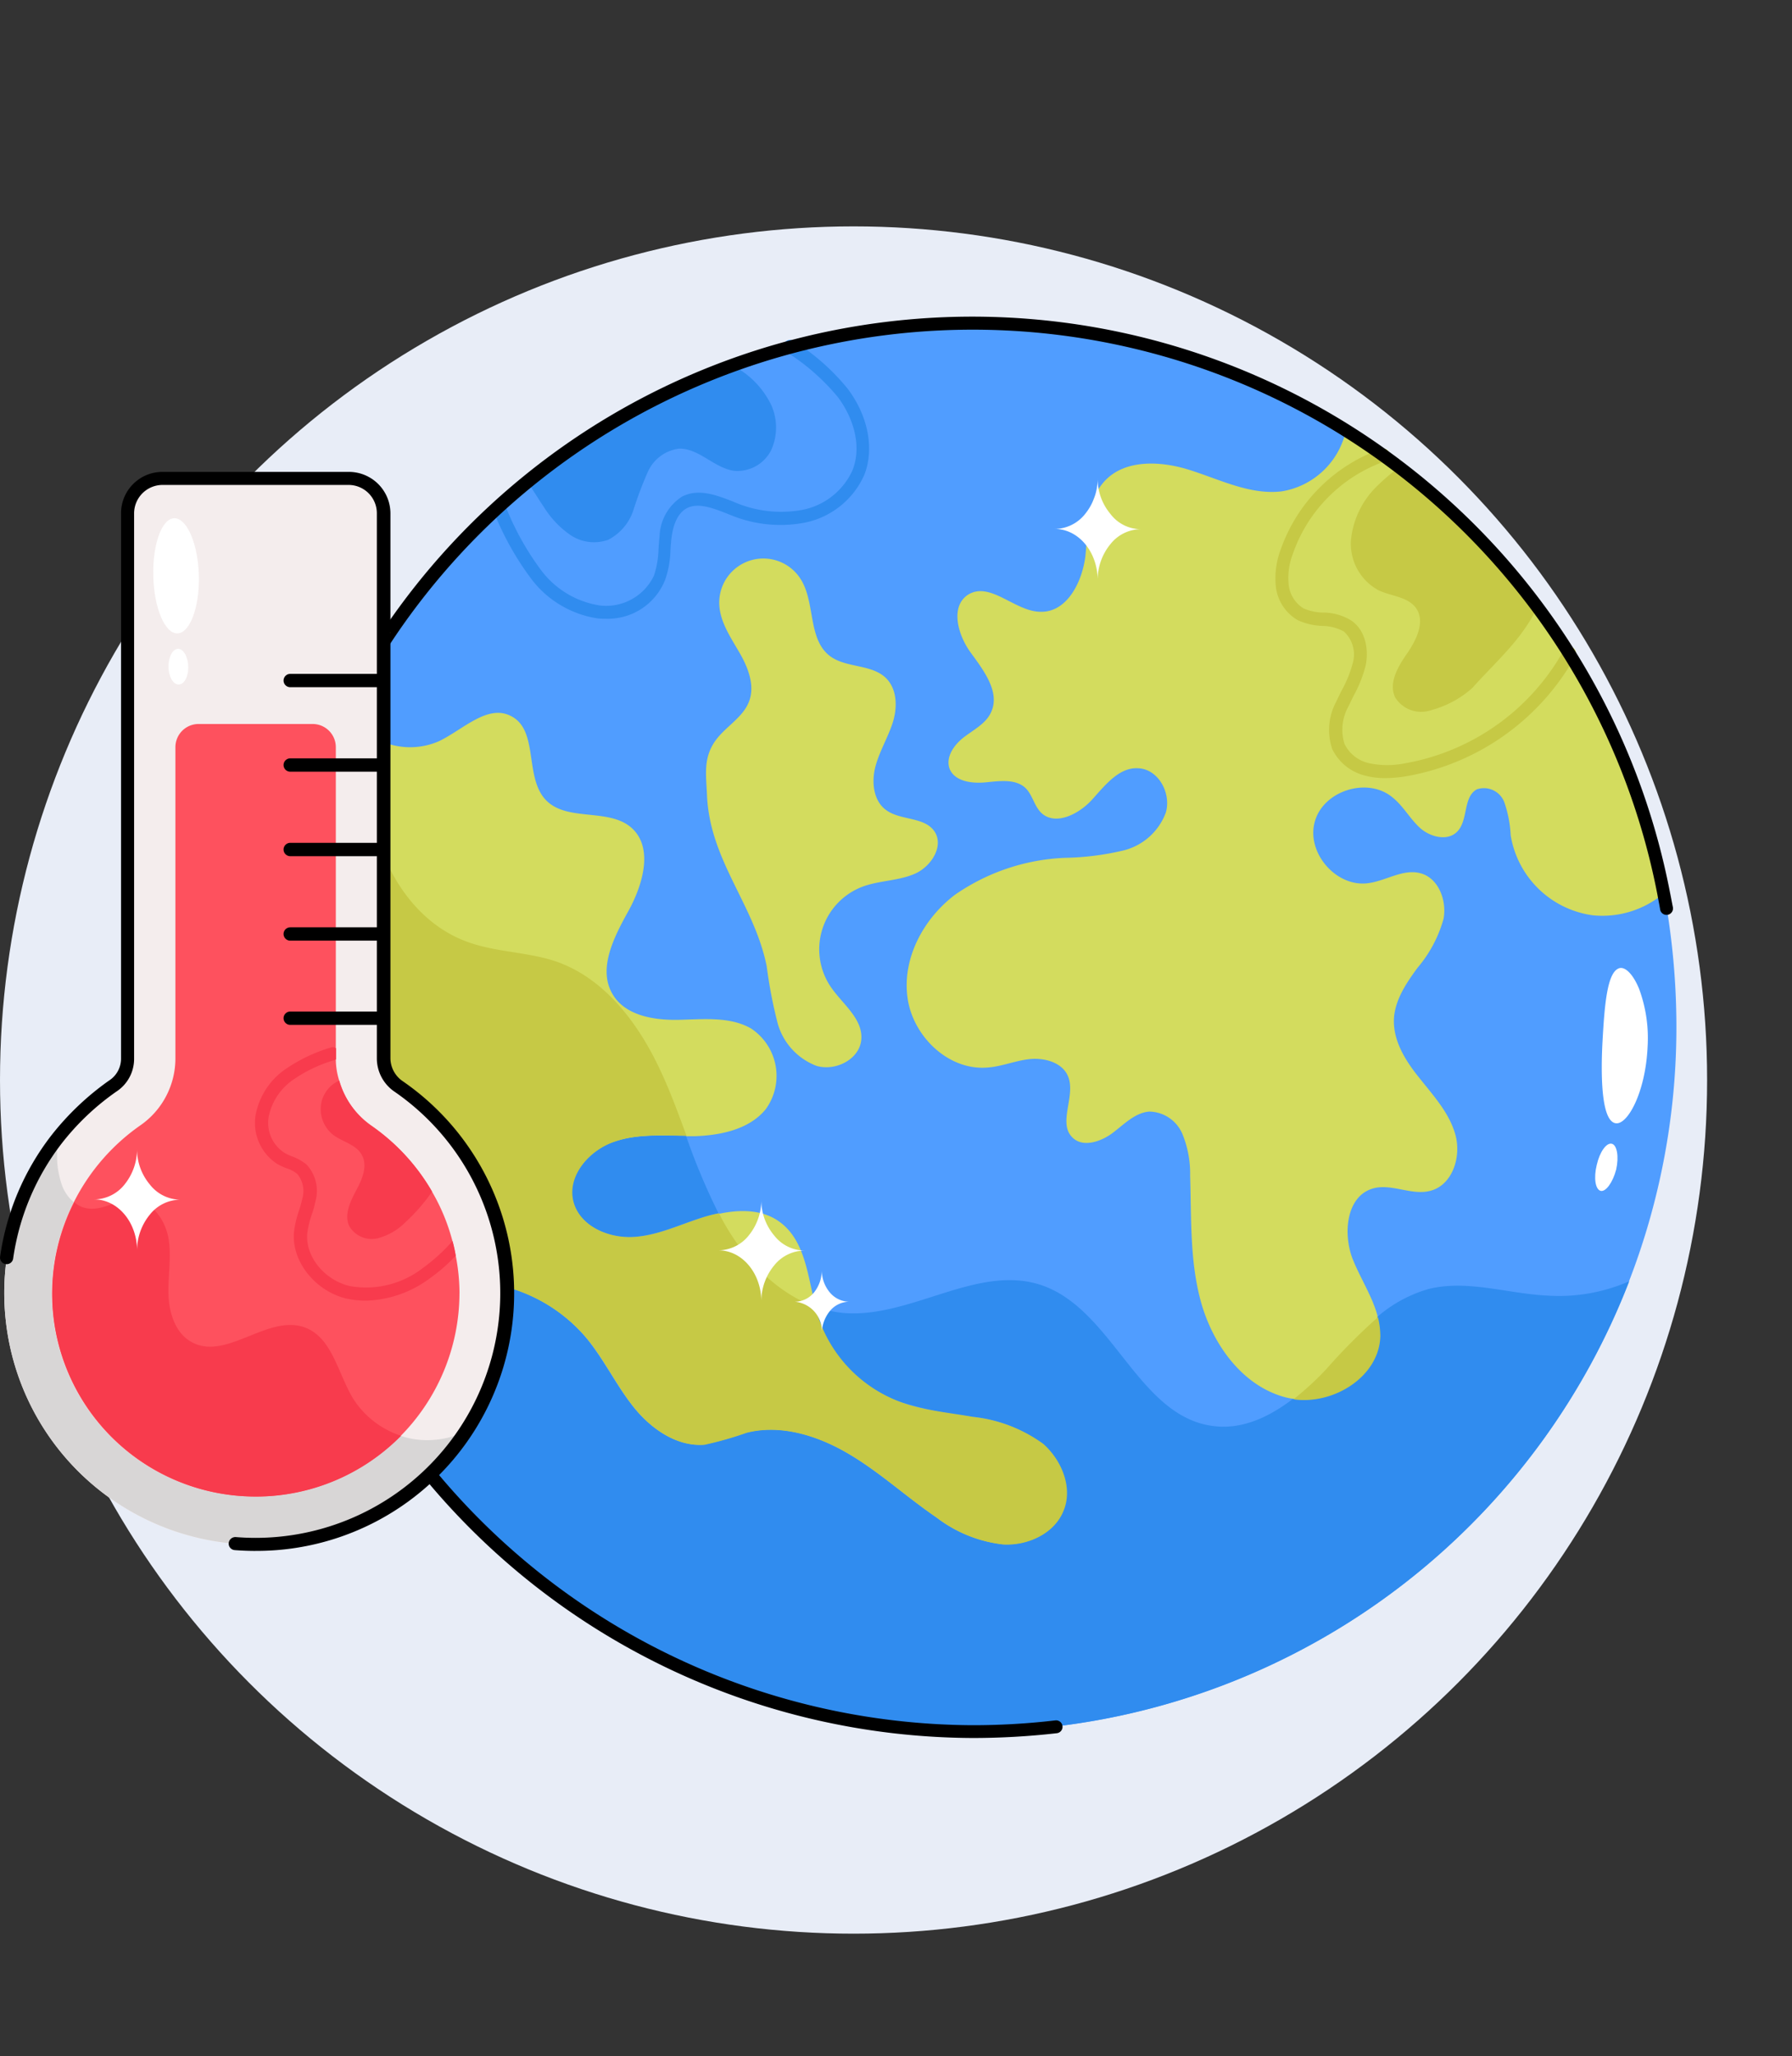 <svg xmlns="http://www.w3.org/2000/svg" xmlns:xlink="http://www.w3.org/1999/xlink" width="190" height="218" viewBox="0 0 190 218">
  <rect x="0" y="0" width="190" height="218" fill="#333333" stroke="none"/>
  <defs>
    <clipPath id="clip-path">
      <rect id="Rectángulo_417104" data-name="Rectángulo 417104" width="190" height="218" transform="translate(1230 449)" fill="#fff" stroke="#707070" stroke-width="1"/>
    </clipPath>
  </defs>
  <g id="Enmascarar_grupo_1098898" data-name="Enmascarar grupo 1098898" transform="translate(-1230 -449)" clip-path="url(#clip-path)">
    <g id="Grupo_1205230" data-name="Grupo 1205230">
      <circle id="Elipse_12712" data-name="Elipse 12712" cx="90.5" cy="90.5" r="90.5" transform="translate(1230 473)" fill="#e8edf7"/>
      <g id="temperature_11191748" transform="translate(1228.462 476.239)">
        <g id="Grupo_1205127" data-name="Grupo 1205127" transform="translate(30.023 6.966)">
          <path id="Trazado_1045066" data-name="Trazado 1045066" d="M160.879,81.232a74.63,74.63,0,0,1-147.422,16.5A74.8,74.8,0,0,1,19.7,47.442,73.9,73.9,0,0,1,39.025,23.4a.617.617,0,0,1,.141-.113A74.309,74.309,0,0,1,60.78,11a77.48,77.48,0,0,1,11.5-3.136h.028a75.959,75.959,0,0,1,13.985-1.3,74.667,74.667,0,0,1,73.287,60.489A78.355,78.355,0,0,1,160.879,81.232Z" transform="translate(-11.62 -6.56)" fill="#509dff"/>
        </g>
        <g id="Grupo_1205128" data-name="Grupo 1205128" transform="translate(57.428 11.43)">
          <path id="Trazado_1045067" data-name="Trazado 1045067" d="M47.228,17.124a4,4,0,0,1-3.955,2.26c-2.119-.283-3.758-2.43-5.877-2.345A4.2,4.2,0,0,0,34.118,19.5a38.383,38.383,0,0,0-1.526,4.04A5.438,5.438,0,0,1,29.909,26.7a4.475,4.475,0,0,1-3.955-.48A9.964,9.964,0,0,1,23.1,23.227c-.622-.9-1.158-1.836-1.78-2.684a.616.616,0,0,1,.141-.113A74.309,74.309,0,0,1,43.075,8.14c.339.2.678.424.989.65A9.222,9.222,0,0,1,47.2,12.406a5.838,5.838,0,0,1,.028,4.718Z" transform="translate(-21.32 -8.14)" fill="#308cef"/>
        </g>
        <g id="Grupo_1205129" data-name="Grupo 1205129" transform="translate(53.786 8.809)">
          <path id="Trazado_1045068" data-name="Trazado 1045068" d="M31.979,36.758a7.67,7.67,0,0,1-.791-.028,10.83,10.83,0,0,1-7.148-4.294,30.921,30.921,0,0,1-3.955-7.148.69.69,0,0,1,1.271-.537,29.374,29.374,0,0,0,3.758,6.809,9.612,9.612,0,0,0,6.216,3.786,5.605,5.605,0,0,0,5.792-3.164,9.628,9.628,0,0,0,.48-2.769c.028-.452.057-.932.113-1.384a5.2,5.2,0,0,1,2.373-4.21c1.723-.9,3.616-.17,5.255.452l.48.2a12.44,12.44,0,0,0,7.091.735,7.39,7.39,0,0,0,5.255-4.181c1.1-2.769-.085-5.848-1.582-7.8a22.846,22.846,0,0,0-5.425-4.746.693.693,0,0,1,.763-1.158,23.155,23.155,0,0,1,5.735,5.057c2.175,2.882,2.854,6.385,1.752,9.154a8.81,8.81,0,0,1-6.244,5.029,13.757,13.757,0,0,1-7.911-.791l-.509-.2c-1.441-.565-2.967-1.13-4.125-.537-1.187.622-1.526,2.232-1.639,3.136-.056.452-.085.876-.113,1.3a10.231,10.231,0,0,1-.565,3.164,6.523,6.523,0,0,1-6.329,4.125Z" transform="translate(-20.031 -7.212)" fill="#308cef"/>
        </g>
        <g id="Grupo_1205130" data-name="Grupo 1205130" transform="translate(97.666 18.352)">
          <path id="Trazado_1045069" data-name="Trazado 1045069" d="M115.822,59.721a10.1,10.1,0,0,1-7.487,2.317,10.22,10.22,0,0,1-8.73-8.5,12.417,12.417,0,0,0-.678-3.5,2.314,2.314,0,0,0-2.91-1.356c-1.5.819-.876,3.334-2.119,4.52-1.045,1.017-2.882.509-3.927-.452-1.074-.989-1.78-2.345-2.938-3.249-2.627-2.147-7.289-.678-8.193,2.6-.932,3.306,2.288,7.007,5.679,6.526,1.893-.254,3.7-1.554,5.538-1.045,1.893.509,2.8,2.882,2.43,4.831a13.643,13.643,0,0,1-2.769,5.2c-1.158,1.582-2.345,3.334-2.486,5.311-.141,2.4,1.243,4.577,2.741,6.413,1.5,1.893,3.164,3.7,3.786,6.018s-.339,5.255-2.627,5.877c-2.006.565-4.181-.819-6.159-.226-2.769.819-3.164,4.69-2.147,7.4.819,2.091,2.147,4.068,2.684,6.187a7.111,7.111,0,0,1,.254,1.893c-.028,4.351-4.916,7.43-9.21,6.809a7.219,7.219,0,0,1-.763-.141c-4.492-1.158-7.6-5.368-8.928-9.8-1.3-4.407-1.1-9.126-1.243-13.731a11.111,11.111,0,0,0-.819-4.407,3.889,3.889,0,0,0-3.5-2.373c-1.526.113-2.684,1.356-3.927,2.288-1.215.9-3.108,1.554-4.21.48-1.639-1.554.4-4.464-.509-6.555-.622-1.413-2.43-1.921-3.984-1.78-1.526.141-2.995.791-4.549.9-4.181.339-7.967-3.39-8.476-7.487-.537-4.153,1.723-8.306,5.029-10.821a22.035,22.035,0,0,1,11.7-3.927,28.811,28.811,0,0,0,6.216-.791,6.434,6.434,0,0,0,4.464-4.04c.565-2.034-.791-4.549-2.91-4.662C58.1,46.3,56.6,48.251,55.22,49.776s-3.871,2.8-5.368,1.413c-.763-.735-.932-1.893-1.667-2.627-1.045-1.017-2.769-.763-4.238-.622s-3.306-.085-3.842-1.469c-.424-1.243.509-2.543,1.554-3.334,1.074-.819,2.317-1.441,2.854-2.627.989-2.119-.763-4.407-2.119-6.272-1.413-1.893-2.26-4.972-.283-6.216,2.373-1.413,5,1.893,7.741,1.836,2.741,0,4.323-3.164,4.662-5.9.283-2.712.141-5.792,1.949-7.854,2.175-2.486,6.159-2.26,9.3-1.215,3.164,1.017,6.3,2.6,9.578,2.2a8.341,8.341,0,0,0,6.809-6.5c1.949,1.215,3.814,2.514,5.651,3.9a74.713,74.713,0,0,1,28.027,45.232Z" transform="translate(-35.562 -10.59)" fill="#d3dc5e"/>
        </g>
        <g id="Grupo_1205131" data-name="Grupo 1205131" transform="translate(144.773 22.308)">
          <path id="Trazado_1045070" data-name="Trazado 1045070" d="M72.025,26.794c-1.752,3.56-4.266,5.622-6.922,8.589a10.677,10.677,0,0,1-4.351,2.345A3.245,3.245,0,0,1,56.938,36.4c-.763-1.554.311-3.334,1.3-4.746.961-1.413,1.893-3.334.9-4.746-.876-1.215-2.627-1.243-3.984-1.893a5.6,5.6,0,0,1-2.91-5.368,9.233,9.233,0,0,1,2.8-5.707,19.219,19.219,0,0,1,2.317-1.949A88.655,88.655,0,0,1,72.025,26.794Z" transform="translate(-52.236 -11.99)" fill="#c6c945"/>
        </g>
        <g id="Grupo_1205132" data-name="Grupo 1205132" transform="translate(136.754 20.312)">
          <path id="Trazado_1045071" data-name="Trazado 1045071" d="M61.073,46.222a7.768,7.768,0,0,1-2.119-.254,5.248,5.248,0,0,1-3.532-2.854,6.307,6.307,0,0,1,.424-4.972c.2-.424.4-.848.622-1.271a12.357,12.357,0,0,0,1.13-2.8,3.3,3.3,0,0,0-.932-3.39,4.9,4.9,0,0,0-2.288-.593,6.744,6.744,0,0,1-2.627-.622,4.73,4.73,0,0,1-2.288-3.475,8.578,8.578,0,0,1,.48-3.927A17.451,17.451,0,0,1,60.593,11.33a.662.662,0,0,1,.876.424.683.683,0,0,1-.424.876,15.941,15.941,0,0,0-9.8,9.86,7,7,0,0,0-.424,3.277,3.385,3.385,0,0,0,1.554,2.458,5.439,5.439,0,0,0,2.119.452,5.631,5.631,0,0,1,2.967.848c1.639,1.13,1.836,3.334,1.5,4.831a13.483,13.483,0,0,1-1.243,3.108c-.2.4-.4.819-.593,1.215a5.045,5.045,0,0,0-.4,3.9,3.8,3.8,0,0,0,2.6,2.062,9.363,9.363,0,0,0,3.758.028,24.035,24.035,0,0,0,16.9-12.007.7.7,0,0,1,.932-.283.706.706,0,0,1,.283.932A25.523,25.523,0,0,1,63.305,46.024a13.664,13.664,0,0,1-2.232.2Z" transform="translate(-49.397 -11.284)" fill="#c6c945"/>
        </g>
        <g id="Grupo_1205133" data-name="Grupo 1205133" transform="translate(30.08 47.876)">
          <path id="Trazado_1045072" data-name="Trazado 1045072" d="M95.833,106.165c-.989,2.373-3.786,3.645-6.357,3.5a14.176,14.176,0,0,1-7.063-2.854c-3.164-2.147-5.99-4.775-9.239-6.7C69.9,98.17,65.942,96.9,62.269,97.831A37.788,37.788,0,0,1,57.8,99.1c-2.967.226-5.707-1.723-7.543-4.04S47.154,90,45.232,87.716a17.006,17.006,0,0,0-12.516-5.933,10.71,10.71,0,0,1-3.814-.4c-2.684-1.187-3.108-4.775-2.8-7.685.283-2.91.706-6.244-1.271-8.335-2.373-2.543-6.894-1.469-9.069,1.215a11.78,11.78,0,0,0-2.288,4.746A74.8,74.8,0,0,1,19.72,21.04a7.272,7.272,0,0,0,2.6,2.8,7.631,7.631,0,0,0,7.289.678c2.571-1.215,5.2-4.012,7.713-2.656,2.91,1.526,1.356,6.47,3.645,8.871,2.232,2.345,6.639.819,9.069,2.938,2.373,2.091,1.243,5.99-.283,8.787-1.554,2.8-3.334,6.216-1.667,8.928,1.356,2.232,4.379,2.712,6.978,2.656,2.627-.056,5.453-.367,7.685.932A6.023,6.023,0,0,1,64.3,63.5c-1.752,2.175-4.831,2.8-7.628,2.882h-.763c-2.6-.028-5.17-.226-7.6.622-2.656.876-5.029,3.56-4.407,6.272.622,2.627,3.645,3.984,6.357,3.842,2.684-.141,5.142-1.413,7.713-2.175a12.347,12.347,0,0,1,1.384-.339c2.232-.48,4.605-.452,6.385.848,2.741,1.978,2.995,5.764,3.842,9.069l.254.932a14.494,14.494,0,0,0,8.617,9.1c2.514.961,5.2,1.158,7.854,1.639a15.459,15.459,0,0,1,7.43,2.854c1.949,1.7,3.164,4.662,2.091,7.12Z" transform="translate(-11.64 -21.04)" fill="#d3dc5e"/>
        </g>
        <g id="Grupo_1205134" data-name="Grupo 1205134" transform="translate(31.86 90.732)">
          <path id="Trazado_1045073" data-name="Trazado 1045073" d="M154.692,54.068A74.643,74.643,0,0,1,12.27,43.614a12.159,12.159,0,0,1,2.288-4.746c2.175-2.684,6.7-3.758,9.069-1.215,2.006,2.119,1.554,5.453,1.271,8.335-.283,2.91.113,6.5,2.8,7.685a10.105,10.105,0,0,0,3.814.4A16.906,16.906,0,0,1,44.026,60c1.893,2.288,3.193,5.029,5.029,7.346s4.605,4.294,7.543,4.04a36.316,36.316,0,0,0,4.464-1.271c3.7-.932,7.656.339,10.906,2.288,3.277,1.949,6.1,4.549,9.239,6.7a14.176,14.176,0,0,0,7.063,2.854c2.571.141,5.368-1.13,6.357-3.5,1.045-2.486-.17-5.453-2.2-7.176a15.076,15.076,0,0,0-7.43-2.854,41.291,41.291,0,0,1-7.854-1.639,14.637,14.637,0,0,1-8.617-9.1c-.085-.311-.2-.622-.254-.932a14.162,14.162,0,0,0,3.108.678c7.12.593,14.155-5.2,20.935-2.967,7.628,2.543,10.256,13.9,18.223,14.946,3.08.424,5.933-.932,8.476-2.854,4.294.622,9.182-2.458,9.21-6.809a7.111,7.111,0,0,0-.254-1.893,14.3,14.3,0,0,1,5.453-2.967c4.125-1.017,8.391.509,12.657.706a18.566,18.566,0,0,0,8.617-1.526Z" transform="translate(-12.27 -36.209)" fill="#308cef"/>
        </g>
        <g id="Grupo_1205135" data-name="Grupo 1205135" transform="translate(29.317 6.337)">
          <path id="Trazado_1045074" data-name="Trazado 1045074" d="M86.692,157.016A75.74,75.74,0,0,1,13.235,98.307a75.259,75.259,0,0,1,6.3-50.742,80.455,80.455,0,0,1,4.8-8.193,75.342,75.342,0,0,1,136.319,28c.113.537.2,1.045.311,1.582a.687.687,0,1,1-1.356.226c-.085-.537-.2-1.045-.283-1.554a73.939,73.939,0,0,0-133.8-27.462,74.836,74.836,0,0,0-4.718,8.052,73.752,73.752,0,0,0-6.187,49.809,74.348,74.348,0,0,0,72.1,57.635,75.5,75.5,0,0,0,8.758-.509.683.683,0,0,1,.17,1.356,78.935,78.935,0,0,1-8.956.509Z" transform="translate(-11.37 -6.337)"/>
        </g>
        <g id="Grupo_1205136" data-name="Grupo 1205136" transform="translate(62.159 93.144)">
          <path id="Trazado_1045075" data-name="Trazado 1045075" d="M38.549,45.305c-.452.085-.932.226-1.384.339-2.571.763-5.029,2.034-7.713,2.175S23.717,46.6,23.1,43.977c-.622-2.712,1.723-5.368,4.407-6.272,2.43-.819,5.029-.622,7.6-.622a68.15,68.15,0,0,0,3.447,8.222Z" transform="translate(-22.994 -37.063)" fill="#308cef"/>
        </g>
        <g id="Grupo_1205137" data-name="Grupo 1205137" transform="translate(30.08 39.74)">
          <path id="Trazado_1045076" data-name="Trazado 1045076" d="M95.833,111.422c-.989,2.373-3.786,3.645-6.357,3.5a14.176,14.176,0,0,1-7.063-2.854c-3.164-2.147-5.99-4.775-9.239-6.7-3.277-1.949-7.233-3.221-10.906-2.288a37.788,37.788,0,0,1-4.464,1.271c-2.967.226-5.707-1.723-7.543-4.04s-3.108-5.057-5.029-7.346A17.006,17.006,0,0,0,32.716,87.04a10.71,10.71,0,0,1-3.814-.4c-2.684-1.187-3.108-4.775-2.8-7.685.283-2.91.706-6.244-1.271-8.335-2.373-2.543-6.894-1.469-9.069,1.215a11.78,11.78,0,0,0-2.288,4.746A74.8,74.8,0,0,1,19.72,26.3a75.662,75.662,0,0,1,4.775-8.137,80.09,80.09,0,0,0-2.175,10.906,33.32,33.32,0,0,0,0,7.12C23.054,42.514,26.7,48.9,32.688,51.046c3.023,1.1,6.329,1.045,9.352,2.062,5.311,1.836,8.928,6.809,11.245,11.923.989,2.147,1.78,4.351,2.6,6.555-2.6-.028-5.17-.226-7.6.622-2.656.876-5.029,3.56-4.407,6.272.622,2.627,3.645,3.984,6.357,3.842,2.684-.141,5.142-1.413,7.713-2.175a12.347,12.347,0,0,1,1.384-.339c.141.283.283.565.424.819,2.2,3.984,5.622,7.6,9.8,9.1l.254.932a14.494,14.494,0,0,0,8.617,9.1c2.514.961,5.2,1.158,7.854,1.639a15.459,15.459,0,0,1,7.43,2.854c1.978,1.752,3.193,4.718,2.119,7.176Z" transform="translate(-11.64 -18.16)" fill="#c6c945"/>
        </g>
        <g id="Grupo_1205138" data-name="Grupo 1205138" transform="translate(138.683 112.405)">
          <path id="Trazado_1045077" data-name="Trazado 1045077" d="M59.29,45.773c-.028,4.351-4.916,7.43-9.21,6.809a31.562,31.562,0,0,0,3.5-3.221,62.416,62.416,0,0,1,5.453-5.481,8.484,8.484,0,0,1,.254,1.893Z" transform="translate(-50.08 -43.88)" fill="#c6c945"/>
        </g>
        <g id="Grupo_1205139" data-name="Grupo 1205139" transform="translate(1.995 23.466)">
          <path id="Trazado_1045078" data-name="Trazado 1045078" d="M1.842,101.565a26.643,26.643,0,1,0,41.7-24.636A3.653,3.653,0,0,1,41.9,73.963V16.1a3.714,3.714,0,0,0-3.7-3.7H18.483a3.7,3.7,0,0,0-3.7,3.7v57.89A3.469,3.469,0,0,1,13.2,76.844a27.37,27.37,0,0,0-5.933,5.622,26.678,26.678,0,0,0-5.425,19.1Z" transform="translate(-1.7 -12.4)" fill="#f4eded"/>
        </g>
        <g id="Grupo_1205140" data-name="Grupo 1205140" transform="translate(1.995 93.561)">
          <path id="Trazado_1045079" data-name="Trazado 1045079" d="M1.842,56.281A26.663,26.663,0,0,0,50.691,68.062a8.274,8.274,0,0,1-3.334.989,8.811,8.811,0,0,1-3.645-.424,21.488,21.488,0,0,1-15.369,6.442q-.932,0-1.949-.085A21.505,21.505,0,0,1,9.047,43.849a4.425,4.425,0,0,1-1.158-1.582,9.341,9.341,0,0,1-.593-3.56c-.028-.509-.028-.989-.028-1.5A26.568,26.568,0,0,0,1.842,56.281Z" transform="translate(-1.7 -37.21)" fill="#d8d6d6"/>
        </g>
        <g id="Grupo_1205141" data-name="Grupo 1205141" transform="translate(1.537 22.788)">
          <path id="Trazado_1045080" data-name="Trazado 1045080" d="M28.611,126.555c-.706,0-1.441-.028-2.175-.085a.693.693,0,0,1-.65-.735.713.713,0,0,1,.735-.65A25.947,25.947,0,0,0,43.415,77.9a4.279,4.279,0,0,1-1.921-3.532V16.539a3,3,0,0,0-3.023-2.995H18.779a3.021,3.021,0,0,0-3.023,2.995v57.89a4.134,4.134,0,0,1-1.865,3.419A26.684,26.684,0,0,0,8.1,83.328,26.009,26.009,0,0,0,2.929,95.59a.7.7,0,0,1-1.384-.2A27.241,27.241,0,0,1,7,82.481a28.988,28.988,0,0,1,6.1-5.792A2.757,2.757,0,0,0,14.371,74.4V16.539a4.389,4.389,0,0,1,4.407-4.379H38.527a4.407,4.407,0,0,1,4.407,4.379V74.372a2.972,2.972,0,0,0,1.328,2.4,27.31,27.31,0,0,1-15.652,49.781Z" transform="translate(-1.537 -12.16)"/>
        </g>
        <g id="Grupo_1205142" data-name="Grupo 1205142" transform="translate(7.066 49.515)">
          <path id="Trazado_1045081" data-name="Trazado 1045081" d="M46.681,81.968A21.606,21.606,0,0,1,25.1,103.524q-.932,0-1.949-.085A21.505,21.505,0,0,1,5.8,72.305,21.948,21.948,0,0,1,12.806,64.2a8.639,8.639,0,0,0,3.758-7.035V24.078a2.46,2.46,0,0,1,2.458-2.458H31.114a2.46,2.46,0,0,1,2.458,2.458V57.105a7.689,7.689,0,0,0,.339,2.26,8.764,8.764,0,0,0,3.475,4.859,22.049,22.049,0,0,1,6.385,6.95V71.2a20.817,20.817,0,0,1,2.147,5.17c.141.537.254,1.074.367,1.61a21.159,21.159,0,0,1,.4,3.984Z" transform="translate(-3.494 -21.62)" fill="#fe515e"/>
        </g>
        <g id="Grupo_1205143" data-name="Grupo 1205143" transform="translate(35.54 87.317)">
          <path id="Trazado_1045082" data-name="Trazado 1045082" d="M25.375,46.781A19.083,19.083,0,0,1,22.578,50a6.48,6.48,0,0,1-2.967,1.723,2.743,2.743,0,0,1-2.995-1.271c-.593-1.187.085-2.6.706-3.786.65-1.187,1.271-2.627.593-3.814-.622-1.1-2.062-1.356-3.051-2.119a3.484,3.484,0,0,1-1.215-3.419A3.337,3.337,0,0,1,15.543,35a8.764,8.764,0,0,0,3.475,4.859,21.283,21.283,0,0,1,6.357,6.922Z" transform="translate(-13.573 -35)" fill="#f83b4d"/>
        </g>
        <g id="Grupo_1205144" data-name="Grupo 1205144" transform="translate(7.088 99.97)">
          <path id="Trazado_1045083" data-name="Trazado 1045083" d="M4.2,54.88A21.6,21.6,0,0,0,23.16,70.843c.678.056,1.3.085,1.949.085a21.6,21.6,0,0,0,15.369-6.442A9.49,9.49,0,0,1,35.365,60.5c-1.61-2.684-2.2-6.47-5.142-7.515-3.9-1.384-8.278,3.56-11.923,1.582-1.752-.932-2.43-3.108-2.486-5.085-.057-2.006.339-3.984,0-5.933s-1.752-3.955-3.729-4.068c-1.667-.085-3.221,1.158-4.831.9a2.612,2.612,0,0,1-1.413-.65A21.275,21.275,0,0,0,4.2,54.88Z" transform="translate(-3.502 -39.479)" fill="#f83b4d"/>
        </g>
        <g id="Grupo_1205145" data-name="Grupo 1205145" transform="translate(31.605 80)">
          <path id="Trazado_1045084" data-name="Trazado 1045084" d="M22.605,33.823H12.886a.706.706,0,1,1,0-1.413h9.719a.706.706,0,1,1,0,1.413Z" transform="translate(-12.18 -32.41)"/>
        </g>
        <g id="Grupo_1205146" data-name="Grupo 1205146" transform="translate(31.605 71.072)">
          <path id="Trazado_1045085" data-name="Trazado 1045085" d="M22.605,30.663H12.886a.706.706,0,1,1,0-1.413h9.719a.706.706,0,0,1,0,1.413Z" transform="translate(-12.18 -29.25)"/>
        </g>
        <g id="Grupo_1205147" data-name="Grupo 1205147" transform="translate(31.605 62.116)">
          <path id="Trazado_1045086" data-name="Trazado 1045086" d="M22.605,27.493H12.886a.706.706,0,1,1,0-1.413h9.719a.706.706,0,0,1,0,1.413Z" transform="translate(-12.18 -26.08)"/>
        </g>
        <g id="Grupo_1205148" data-name="Grupo 1205148" transform="translate(31.605 53.16)">
          <path id="Trazado_1045087" data-name="Trazado 1045087" d="M22.605,24.323H12.886a.706.706,0,1,1,0-1.413h9.719a.706.706,0,0,1,0,1.413Z" transform="translate(-12.18 -22.91)"/>
        </g>
        <g id="Grupo_1205149" data-name="Grupo 1205149" transform="translate(31.605 44.203)">
          <path id="Trazado_1045088" data-name="Trazado 1045088" d="M22.605,21.153H12.886a.706.706,0,1,1,0-1.413h9.719a.706.706,0,1,1,0,1.413Z" transform="translate(-12.18 -19.74)"/>
        </g>
        <g id="Grupo_1205150" data-name="Grupo 1205150" transform="translate(76.395 31.983)">
          <path id="Trazado_1045089" data-name="Trazado 1045089" d="M34.466,58.628c-1.328-6.583-6.018-11.16-6.329-18.11-.085-2.147-.452-4.04.989-5.933,1.074-1.413,2.854-2.373,3.475-4.04.65-1.723-.141-3.673-1.074-5.255-.932-1.61-2.034-3.221-2.091-5.085a4.678,4.678,0,0,1,8.645-2.6c1.554,2.486.735,6.3,3.051,8.109,1.723,1.328,4.436.848,5.99,2.373,1.187,1.187,1.215,3.108.706,4.718-.509,1.582-1.413,3.051-1.836,4.662s-.226,3.588,1.1,4.577c1.526,1.158,4.04.706,5.142,2.26,1.074,1.554-.311,3.758-2.062,4.52s-3.729.706-5.509,1.356A7.1,7.1,0,0,0,41.247,60.8c1.243,1.836,3.447,3.39,3.249,5.622-.2,2.091-2.741,3.362-4.746,2.769a6.77,6.77,0,0,1-4.1-4.436A49.971,49.971,0,0,1,34.466,58.628Z" transform="translate(-28.033 -15.414)" fill="#d3dc5e"/>
        </g>
        <g id="Grupo_1205152" data-name="Grupo 1205152" transform="translate(28.581 83.773)">
          <g id="Grupo_1205151" data-name="Grupo 1205151">
            <path id="Trazado_1045090" data-name="Trazado 1045090" d="M32.385,55.852a17.213,17.213,0,0,1-2.741,2.4,11.849,11.849,0,0,1-6.809,2.373,10.026,10.026,0,0,1-2.062-.226c-3.334-.819-5.82-3.984-5.538-7.063a11.367,11.367,0,0,1,.509-2.2,11.19,11.19,0,0,0,.367-1.3,2.854,2.854,0,0,0-.509-2.627,3.229,3.229,0,0,0-1.158-.622,7.126,7.126,0,0,1-.932-.424,5.176,5.176,0,0,1-2.345-5.227,7.643,7.643,0,0,1,3.051-4.775,17.094,17.094,0,0,1,4.916-2.373.582.582,0,0,1,.565.085v1.158a.618.618,0,0,1-.141.085,14.892,14.892,0,0,0-4.492,2.147,6.266,6.266,0,0,0-2.514,3.871,3.787,3.787,0,0,0,1.667,3.814,6.343,6.343,0,0,0,.763.367,5.189,5.189,0,0,1,1.582.876,4.1,4.1,0,0,1,.932,3.955,8.8,8.8,0,0,1-.4,1.413,10.436,10.436,0,0,0-.452,1.921c-.226,2.43,1.78,4.944,4.492,5.594a9.817,9.817,0,0,0,7.741-1.893A19.071,19.071,0,0,0,32.046,54.3a12.546,12.546,0,0,1,.339,1.554Z" transform="translate(-11.109 -33.746)" fill="#f83b4d"/>
          </g>
        </g>
        <g id="Grupo_1205153" data-name="Grupo 1205153" transform="translate(77.714 99.918)">
          <path id="Trazado_1045091" data-name="Trazado 1045091" d="M37.626,44.885A4.153,4.153,0,0,0,34.4,46.467a5.965,5.965,0,0,0-1.356,3.814c0-2.995-2.034-5.425-4.549-5.425a4.153,4.153,0,0,0,3.221-1.582,5.946,5.946,0,0,0,1.328-3.814A5.812,5.812,0,0,0,34.4,43.274a4.137,4.137,0,0,0,3.221,1.61Z" transform="translate(-28.5 -39.46)" fill="#fff"/>
        </g>
        <g id="Grupo_1205154" data-name="Grupo 1205154" transform="translate(113.369 23.438)">
          <path id="Trazado_1045092" data-name="Trazado 1045092" d="M50.246,17.815A4.153,4.153,0,0,0,47.025,19.4a5.965,5.965,0,0,0-1.356,3.814c0-2.995-2.034-5.425-4.549-5.425A4.153,4.153,0,0,0,44.341,16.2a5.946,5.946,0,0,0,1.328-3.814A5.812,5.812,0,0,0,47.025,16.2,4.054,4.054,0,0,0,50.246,17.815Z" transform="translate(-41.12 -12.39)" fill="#fff"/>
        </g>
        <g id="Grupo_1205155" data-name="Grupo 1205155" transform="translate(11.518 94.521)">
          <path id="Trazado_1045093" data-name="Trazado 1045093" d="M14.2,42.975a4.153,4.153,0,0,0-3.221,1.582,5.965,5.965,0,0,0-1.356,3.814c0-2.995-2.034-5.425-4.549-5.425a4.153,4.153,0,0,0,3.221-1.582A5.946,5.946,0,0,0,9.619,37.55a5.812,5.812,0,0,0,1.356,3.814A4.138,4.138,0,0,0,14.2,42.975Z" transform="translate(-5.07 -37.55)" fill="#fff"/>
        </g>
        <g id="Grupo_1205156" data-name="Grupo 1205156" transform="translate(85.822 107.376)">
          <path id="Trazado_1045094" data-name="Trazado 1045094" d="M37.105,45.49a2.67,2.67,0,0,0-2.034.989,3.813,3.813,0,0,0-.848,2.4,3.158,3.158,0,0,0-2.854-3.39A2.67,2.67,0,0,0,33.4,44.5a3.794,3.794,0,0,0,.819-2.4,3.657,3.657,0,0,0,.848,2.4,2.718,2.718,0,0,0,2.034.989Z" transform="translate(-31.37 -42.1)" fill="#fff"/>
        </g>
        <g id="Grupo_1205159" data-name="Grupo 1205159" transform="translate(17.785 27.704)">
          <g id="Grupo_1205157" data-name="Grupo 1205157" transform="translate(0)">
            <path id="Trazado_1045095" data-name="Trazado 1045095" d="M9.864,26.105c-1.328.057-2.486-2.656-2.571-6.074s.932-6.159,2.26-6.131,2.486,2.741,2.571,6.074S11.192,26.049,9.864,26.105Z" transform="translate(-7.288 -13.9)" fill="#fff"/>
          </g>
          <g id="Grupo_1205158" data-name="Grupo 1205158" transform="translate(1.614 13.843)">
            <path id="Trazado_1045096" data-name="Trazado 1045096" d="M8.963,22.586c-.565.028-1.074-.791-1.1-1.836s.424-1.921.989-1.949,1.074.791,1.1,1.836C10.008,21.682,9.556,22.558,8.963,22.586Z" transform="translate(-7.86 -18.8)" fill="#fff"/>
          </g>
        </g>
        <g id="Grupo_1205162" data-name="Grupo 1205162" transform="translate(170.668 75.379)">
          <g id="Grupo_1205160" data-name="Grupo 1205160" transform="translate(0.7)">
            <path id="Trazado_1045097" data-name="Trazado 1045097" d="M63.093,47.233c-1.328-.254-1.582-4.04-1.384-8.306.226-4.266.509-7.8,1.836-8.137.622-.141,1.441.678,2.062,2.2a15.081,15.081,0,0,1,.9,6.159C66.285,43.984,64.364,47.487,63.093,47.233Z" transform="translate(-61.649 -30.774)" fill="#fff"/>
          </g>
          <g id="Grupo_1205161" data-name="Grupo 1205161" transform="translate(0 18.625)">
            <path id="Trazado_1045098" data-name="Trazado 1045098" d="M61.991,42.376c-.565-.141-.763-1.356-.424-2.741.311-1.384,1.017-2.373,1.582-2.26s.791,1.356.48,2.741c-.367,1.384-1.1,2.373-1.639,2.26Z" transform="translate(-61.401 -37.367)" fill="#fff"/>
          </g>
        </g>
      </g>
    </g>
  </g>
</svg>
